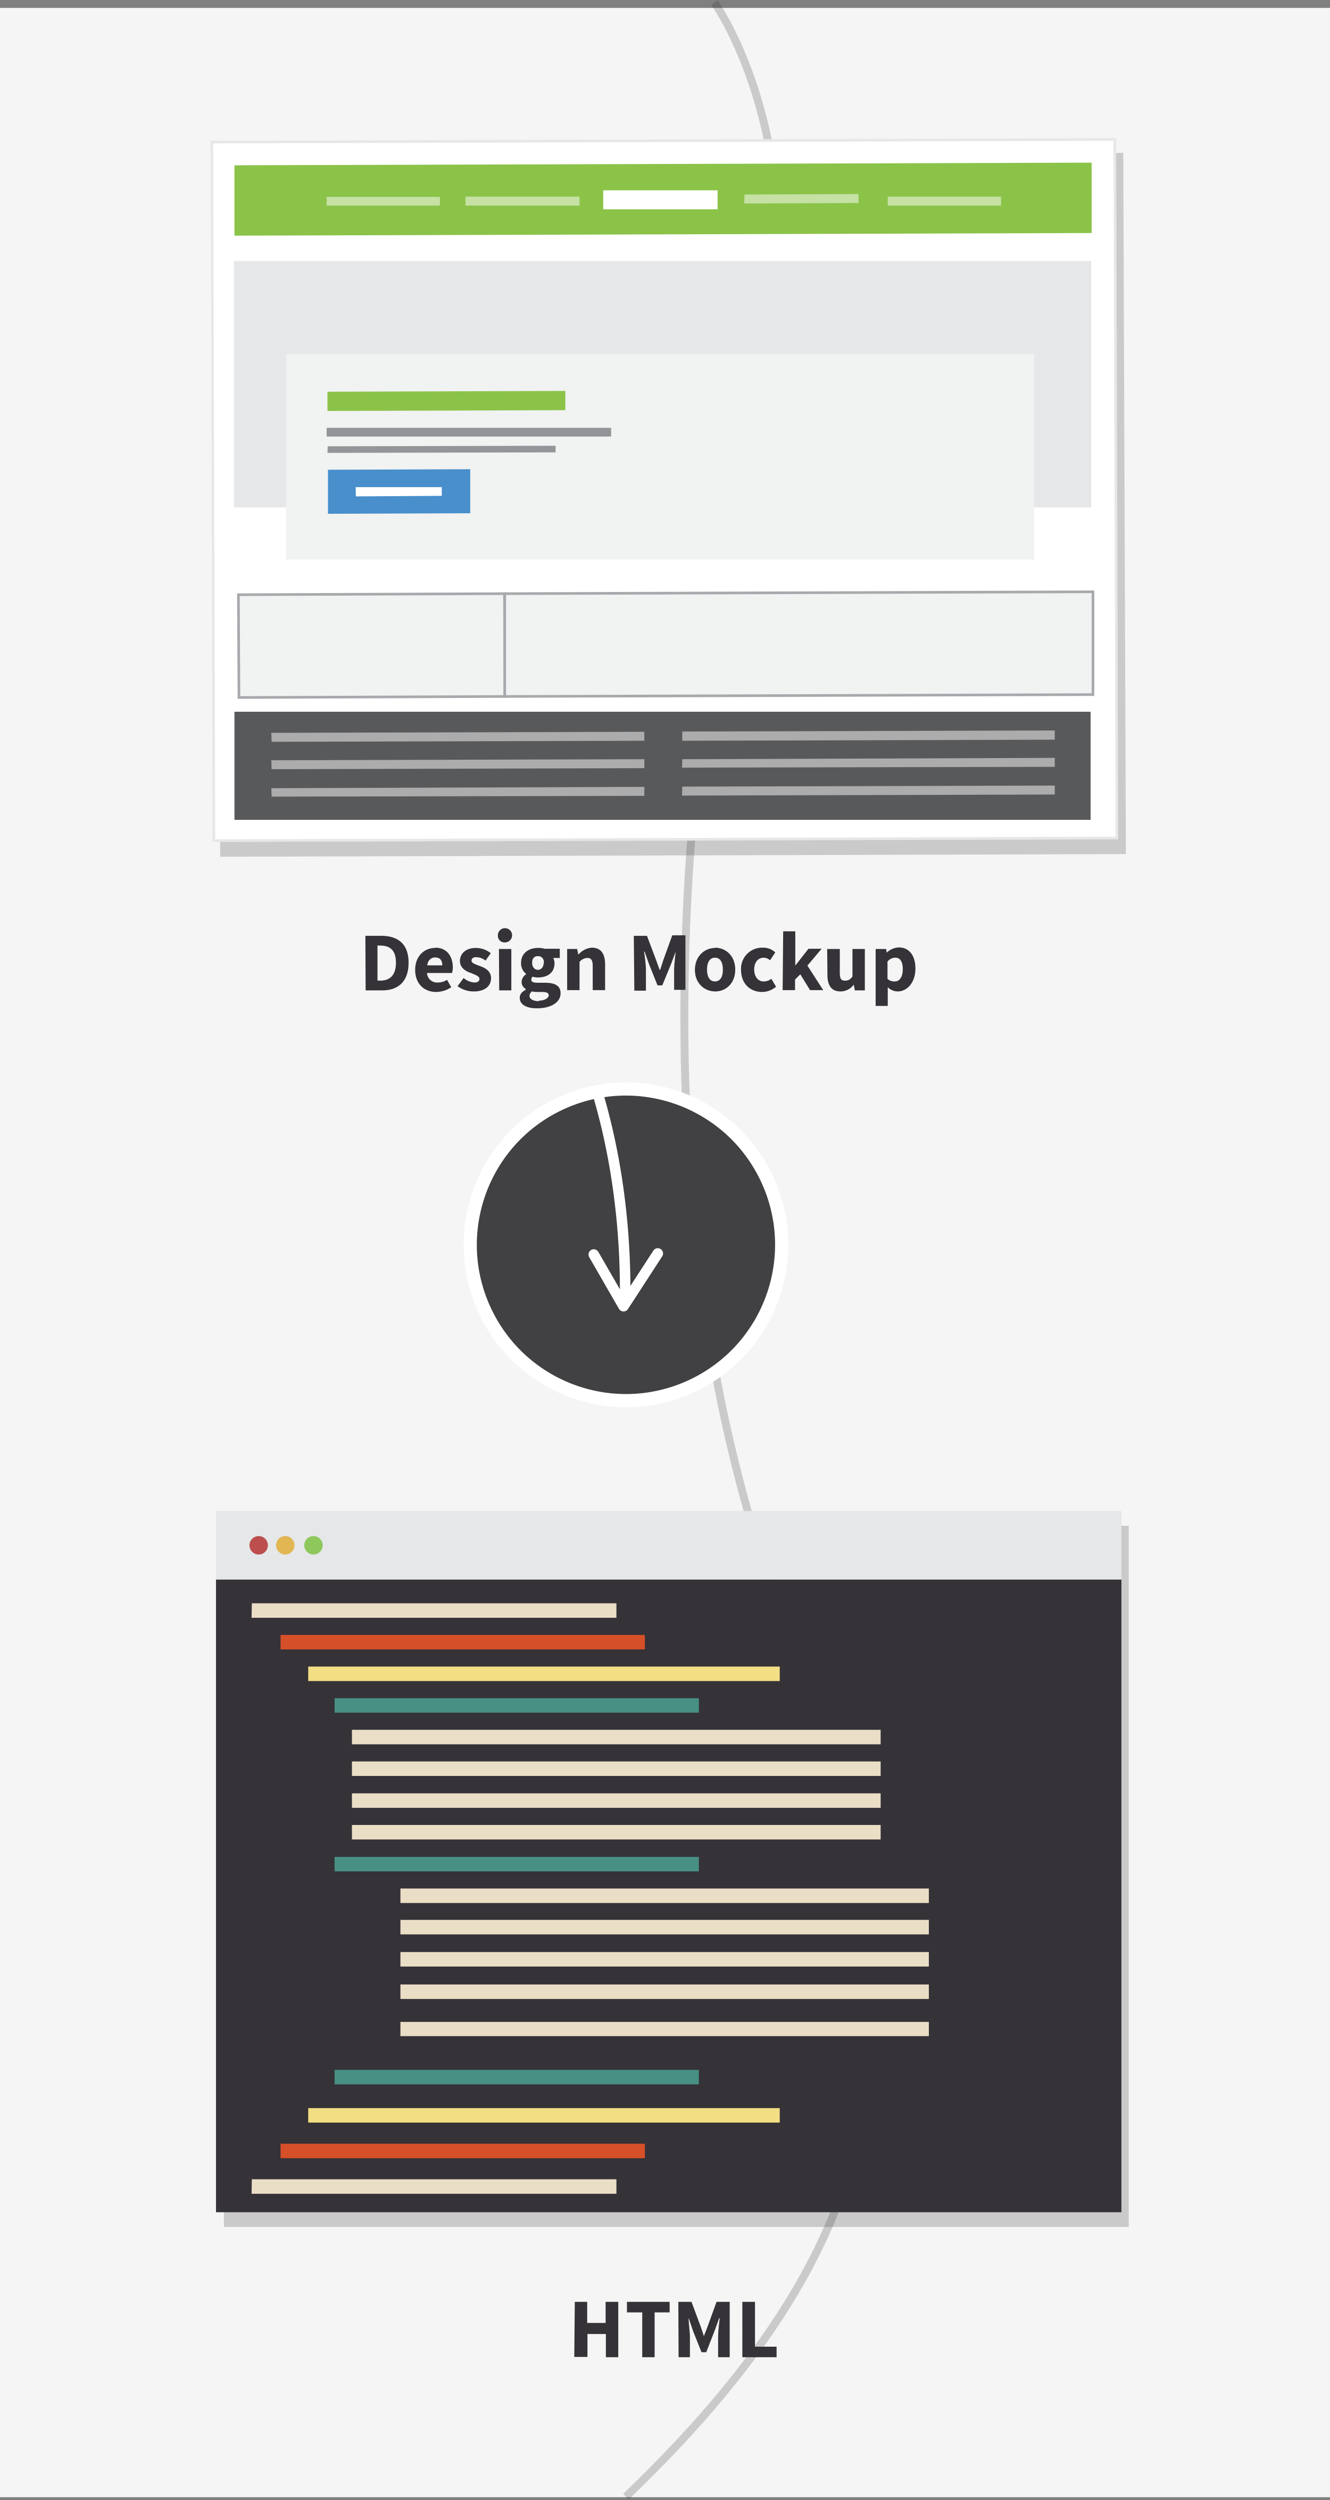 <svg xmlns="http://www.w3.org/2000/svg" viewBox="0 0 504.88 948.36"><rect x="0" y="0" width="504.88" height="948.36" fill="#808080" stroke="none"/><defs><clipPath id="a"><circle cx="237.6" cy="472.2" r="59.1" transform="rotate(-25.24 237.64 472.168)" fill="#414042" stroke="#fff" stroke-linejoin="bevel" stroke-width="5"/></clipPath></defs><title>mockup-2-markup-mobile</title><g data-name="Layer 1" style="isolation:isolate"><path fill="#f5f5f5" d="M0 3h505v944.3H0z"/><path d="M271.2 1S315.6 61.7 286 174s-43.6 292 10 436.5 54.5 228.4-58.4 336.6" fill="none" stroke="#231f20" stroke-miterlimit="10" stroke-width="3" opacity=".2"/><g opacity=".2" style="mix-blend-mode:multiply" fill="#231f20"><path d="M85 604.8h343.5v240H85zM85 578.8h343.5v26H85z"/></g><path fill="#353238" d="M82 599.2h343.7v240H82z"/><path fill="#e6e7e8" d="M82 573.2h343.7v26H82z"/><circle cx="98.2" cy="586.2" r="3.5" fill="#bd4e4e"/><circle cx="108.3" cy="586.2" r="3.5" fill="#e2b652"/><circle cx="119" cy="586.2" r="3.5" fill="#8ec85d"/><path fill="#ebdec7" d="M95.6 608.2H234v5.5H95.5zM95.6 826.7H234v5.5H95.5z"/><path fill="#d54f28" d="M106.5 620.2h138.3v5.5H106.5z"/><path fill="#488f84" d="M127 644.2h138.3v5.5H127zM127 704.4h138.3v5.5H127z"/><path fill="#ebdec7" d="M152 716.4h200.6v5.5H152zM152 728.3h200.6v5.5H152zM152 740.5h200.6v5.5H152zM152 752.8h200.6v5.5H152zM152 767h200.6v5.4H152zM133.6 656.2h200.7v5.5H133.6zM133.6 668.2h200.7v5.5H133.6zM133.6 680.3h200.7v5.5H133.6zM133.6 692.3h200.7v5.5H133.6z"/><path fill="#488f84" d="M127 785.2h138.3v5.5H127z"/><path fill="#f3de84" d="M117 632.2h179v5.5H117zM117 799.7h179v5.5H117z"/><path fill="#d54f28" d="M106.5 813.2h138.3v5.5H106.5z"/><path d="M218.2 873.2h4.7v8h7v-8h4.8v21H230v-8.8h-7v8.7H218zM243.8 877.2H238v-4h16.2v4h-5.7v17h-4.7zM257.5 873.2h5l3.5 9.4 1.2 3.6 1.4-3.6 3.4-9.4h5v21h-4.4v-7.8c0-2 .4-5 .6-7h-.2l-1.7 4.7-3.2 8.2h-1.8l-3.2-8-1.7-5c0 2 .5 5.2.5 7.2v7.7h-4.3zM281.8 873.2h4.8v17h8.2v4h-13zM138.7 355h6c6.3 0 10.4 3 10.4 10.2s-4 10.5-10 10.5h-6.3zm5.6 17c3.5 0 6-1.8 6-6.8s-2.5-6.5-6-6.5h-1V372zM165.2 359.5c4.5 0 6.7 3.3 6.7 7.6a9.3 9.3 0 0 1-.3 2h-9.5a3.8 3.8 0 0 0 4.2 3.6 6.4 6.4 0 0 0 3.4-1l1.6 2.8a10.4 10.4 0 0 1-5.7 1.8c-4.5 0-8-3-8-8.4s3.7-8.3 7.5-8.3zm2.7 6.7c0-1.8-.8-3-2.7-3-1.5 0-2.8 1-3 3zM176 371a6.8 6.8 0 0 0 4 1.7c1.4 0 2-.5 2-1.4 0-1-1.6-1.5-3.2-2.2-2-.6-4.2-2-4.2-4.5 0-3 2.4-5 6-5a9 9 0 0 1 5.7 2l-2 2.8a5.8 5.8 0 0 0-3.5-1.3c-1.2 0-1.8.5-1.8 1.3 0 1 1.5 1.4 3 2 2 .7 4.4 1.8 4.4 4.7s-2.3 5-6.5 5a10.2 10.2 0 0 1-6.2-2zM189 355a2.7 2.7 0 1 1 2.7 2.5 2.5 2.5 0 0 1-2.7-2.4zm.4 5h4.7v15.7h-4.6zM199.5 375.3v-.2a3 3 0 0 1-1.5-2.6 3.8 3.8 0 0 1 1.8-3 5 5 0 0 1-2-4.2c0-3.8 3-5.7 6.4-5.7a7.4 7.4 0 0 1 2.5.3h5.8v3.5H210a4.2 4.2 0 0 1 .5 2c0 3.7-2.8 5.4-6.3 5.4a6.3 6.3 0 0 1-2-.3 1.4 1.4 0 0 0-.5 1c0 1 .7 1.3 2.4 1.3h2.7c4 0 6 1.2 6 4 0 3.3-3.4 5.7-9 5.7-3.6 0-6.5-1.2-6.5-4 0-1.3.8-2.3 2.3-3zm5 4.3c2.2 0 3.8-1 3.8-2s-1-1.3-2.5-1.3h-1.6a9.2 9.2 0 0 1-2.2-.2 2 2 0 0 0-1 1.7c0 1.2 1.5 2 3.6 2zm2-14.4c0-1.6-1-2.5-2.3-2.5s-2.2.8-2.2 2.5 1 2.7 2.2 2.7 2.2-1 2.2-2.8zM215.3 360h3.8l.4 2h.2a7.3 7.3 0 0 1 5-2.5c3.5 0 5 2.4 5 6.4v9.7H225v-9.2c0-2.3-.7-3-2-3a4 4 0 0 0-3 1.5v10.7h-4.7zM240.6 355h5l3.5 9.3 1.3 3.6h.2l1.2-3.7 3.4-9.4h5v20.7h-4.3V368c0-2 .4-5 .6-7l-1.8 4.8-3.3 8h-1.8l-3.2-8-1.7-4.8h-.2c.3 2 .7 5 .7 7v7.8h-4.4zM271.4 359.5c4 0 7.7 3 7.7 8.3s-3.6 8.3-7.6 8.3-7.7-3-7.7-8.2 3.7-8.3 7.7-8.3zm0 12.8c2 0 3-1.7 3-4.5s-1-4.5-3-4.5-3 1.8-3 4.5 1 4.5 3 4.5zM289.7 359.5a6.4 6.4 0 0 1 4.6 1.8l-2 3a3.4 3.4 0 0 0-2.3-1c-2.3 0-3.7 1.8-3.7 4.5s1.5 4.5 3.5 4.5a4.6 4.6 0 0 0 3-1l1.8 3a8.2 8.2 0 0 1-5.3 2c-4.4 0-8-3-8-8.5a8 8 0 0 1 8.4-8.3zM297.3 353.3h4.6v13l5-6.4h5l-5.4 6.4 6 9.3h-5l-3.7-6-2 2v4h-4.7zM314 360h4.8v9c0 2.4.6 3 2 3 1.2 0 2-.4 2.8-1.6V360h4.7v15.7h-3.8l-.4-2.2a6.2 6.2 0 0 1-5 2.6c-3.5 0-5-2.3-5-6.3zM337 377v4.6h-4.6V360h4l.2 1.4a7 7 0 0 1 4.6-2c4 0 6.3 3.2 6.3 8 0 5.5-3.3 8.7-6.7 8.7a5.5 5.5 0 0 1-3.8-1.6zm2.7-4.7c1.6 0 3-1.4 3-4.7 0-2.8-1-4.3-2.8-4.3a3.7 3.7 0 0 0-3 1.5v6.5a3.6 3.6 0 0 0 2.7 1z" fill="#353238"/><g opacity=".2" style="mix-blend-mode:multiply" fill="#231f20"><path d="M83.3 59.6l342.8-1 1 265-343 1z"/><path d="M425.5 59l.8 264-341.7 1-1-264 342-1m1-1l-344 1 1 266 343.8-1-1-266z"/></g><path fill="#fff" d="M80.4 54l342.8-1.2.8 265-342.8 1z"/><path d="M422.7 53.4l.8 264-341.8 1-.8-264 341.7-1m1-1L80 53.4l.7 266 343.8-1-.8-266z" fill="#e6e7e8"/><path fill="#8bc349" d="M89 62.7l325.4-1v26.7L89 89.4z"/><path fill="#58595b" d="M89 270H414v41H89z"/><path fill="#e6e7e8" d="M88.8 99h325.4v93.5H88.8z"/><path fill="#f1f2f2" d="M108.6 134.3h284v78h-284z"/><path fill="#f1f2f2" stroke="#a7a9ac" stroke-miterlimit="10" d="M90.5 225.6l101-.4.2 39-101 .4z"/><path fill="#f1f2f2" stroke="#a7a9ac" stroke-miterlimit="10" d="M191.6 225.2l223.3-.7v39l-223.3.7z"/><path fill="#fff" d="M229 72.2h43.4v7.2H229z"/><path fill="#8bc349" d="M124.3 148.6l90.3-.3v7.3l-90.3.3z"/><path fill="#488fcc" d="M124.5 178.2l54-.2v16.7l-54 .2z"/><path fill="#fff" opacity=".5" d="M282.6 73.8l43.3-.2V77l-43.4.2zM337 74.6H380V78H337zM176.7 74.6H220V78h-43.3z"/><path fill="#939598" d="M124 162.3h108v3.3H124zM124.4 169.3l86.5-.2v2.5l-86.6.2z"/><path fill="#fff" opacity=".5" d="M124 74.7H167V78H124zM103 278l141.6-.4v3.4l-141.5.4zM103 288.4l141.6-.4v3.4l-141.5.4zM103 299l141.6-.5v3.4l-141.5.3zM259 277.5l141.4-.4v3.5L259 281zM259 288l141.4-.5v3.4l-141.5.3zM259 298.4l141.4-.4v3.4l-141.5.4z"/><path fill="#fff" d="M135 184.8h32.7v3.3l-32.6.2z"/><circle cx="237.6" cy="472.2" r="59.1" transform="rotate(-25.24 237.64 472.168)" fill="#414042"/><g clip-path="url(#a)" fill="none" stroke="#fff" stroke-linecap="round" stroke-linejoin="round" stroke-width="4"><path d="M249.7 475.5l-13 20-11.3-19.6M141.6 325c54.2.6 97 76.2 95.7 168.8"/></g><circle cx="237.6" cy="472.2" r="59.1" transform="rotate(-25.24 237.64 472.168)" fill="none" stroke="#fff" stroke-linejoin="bevel" stroke-width="5"/></g></svg>